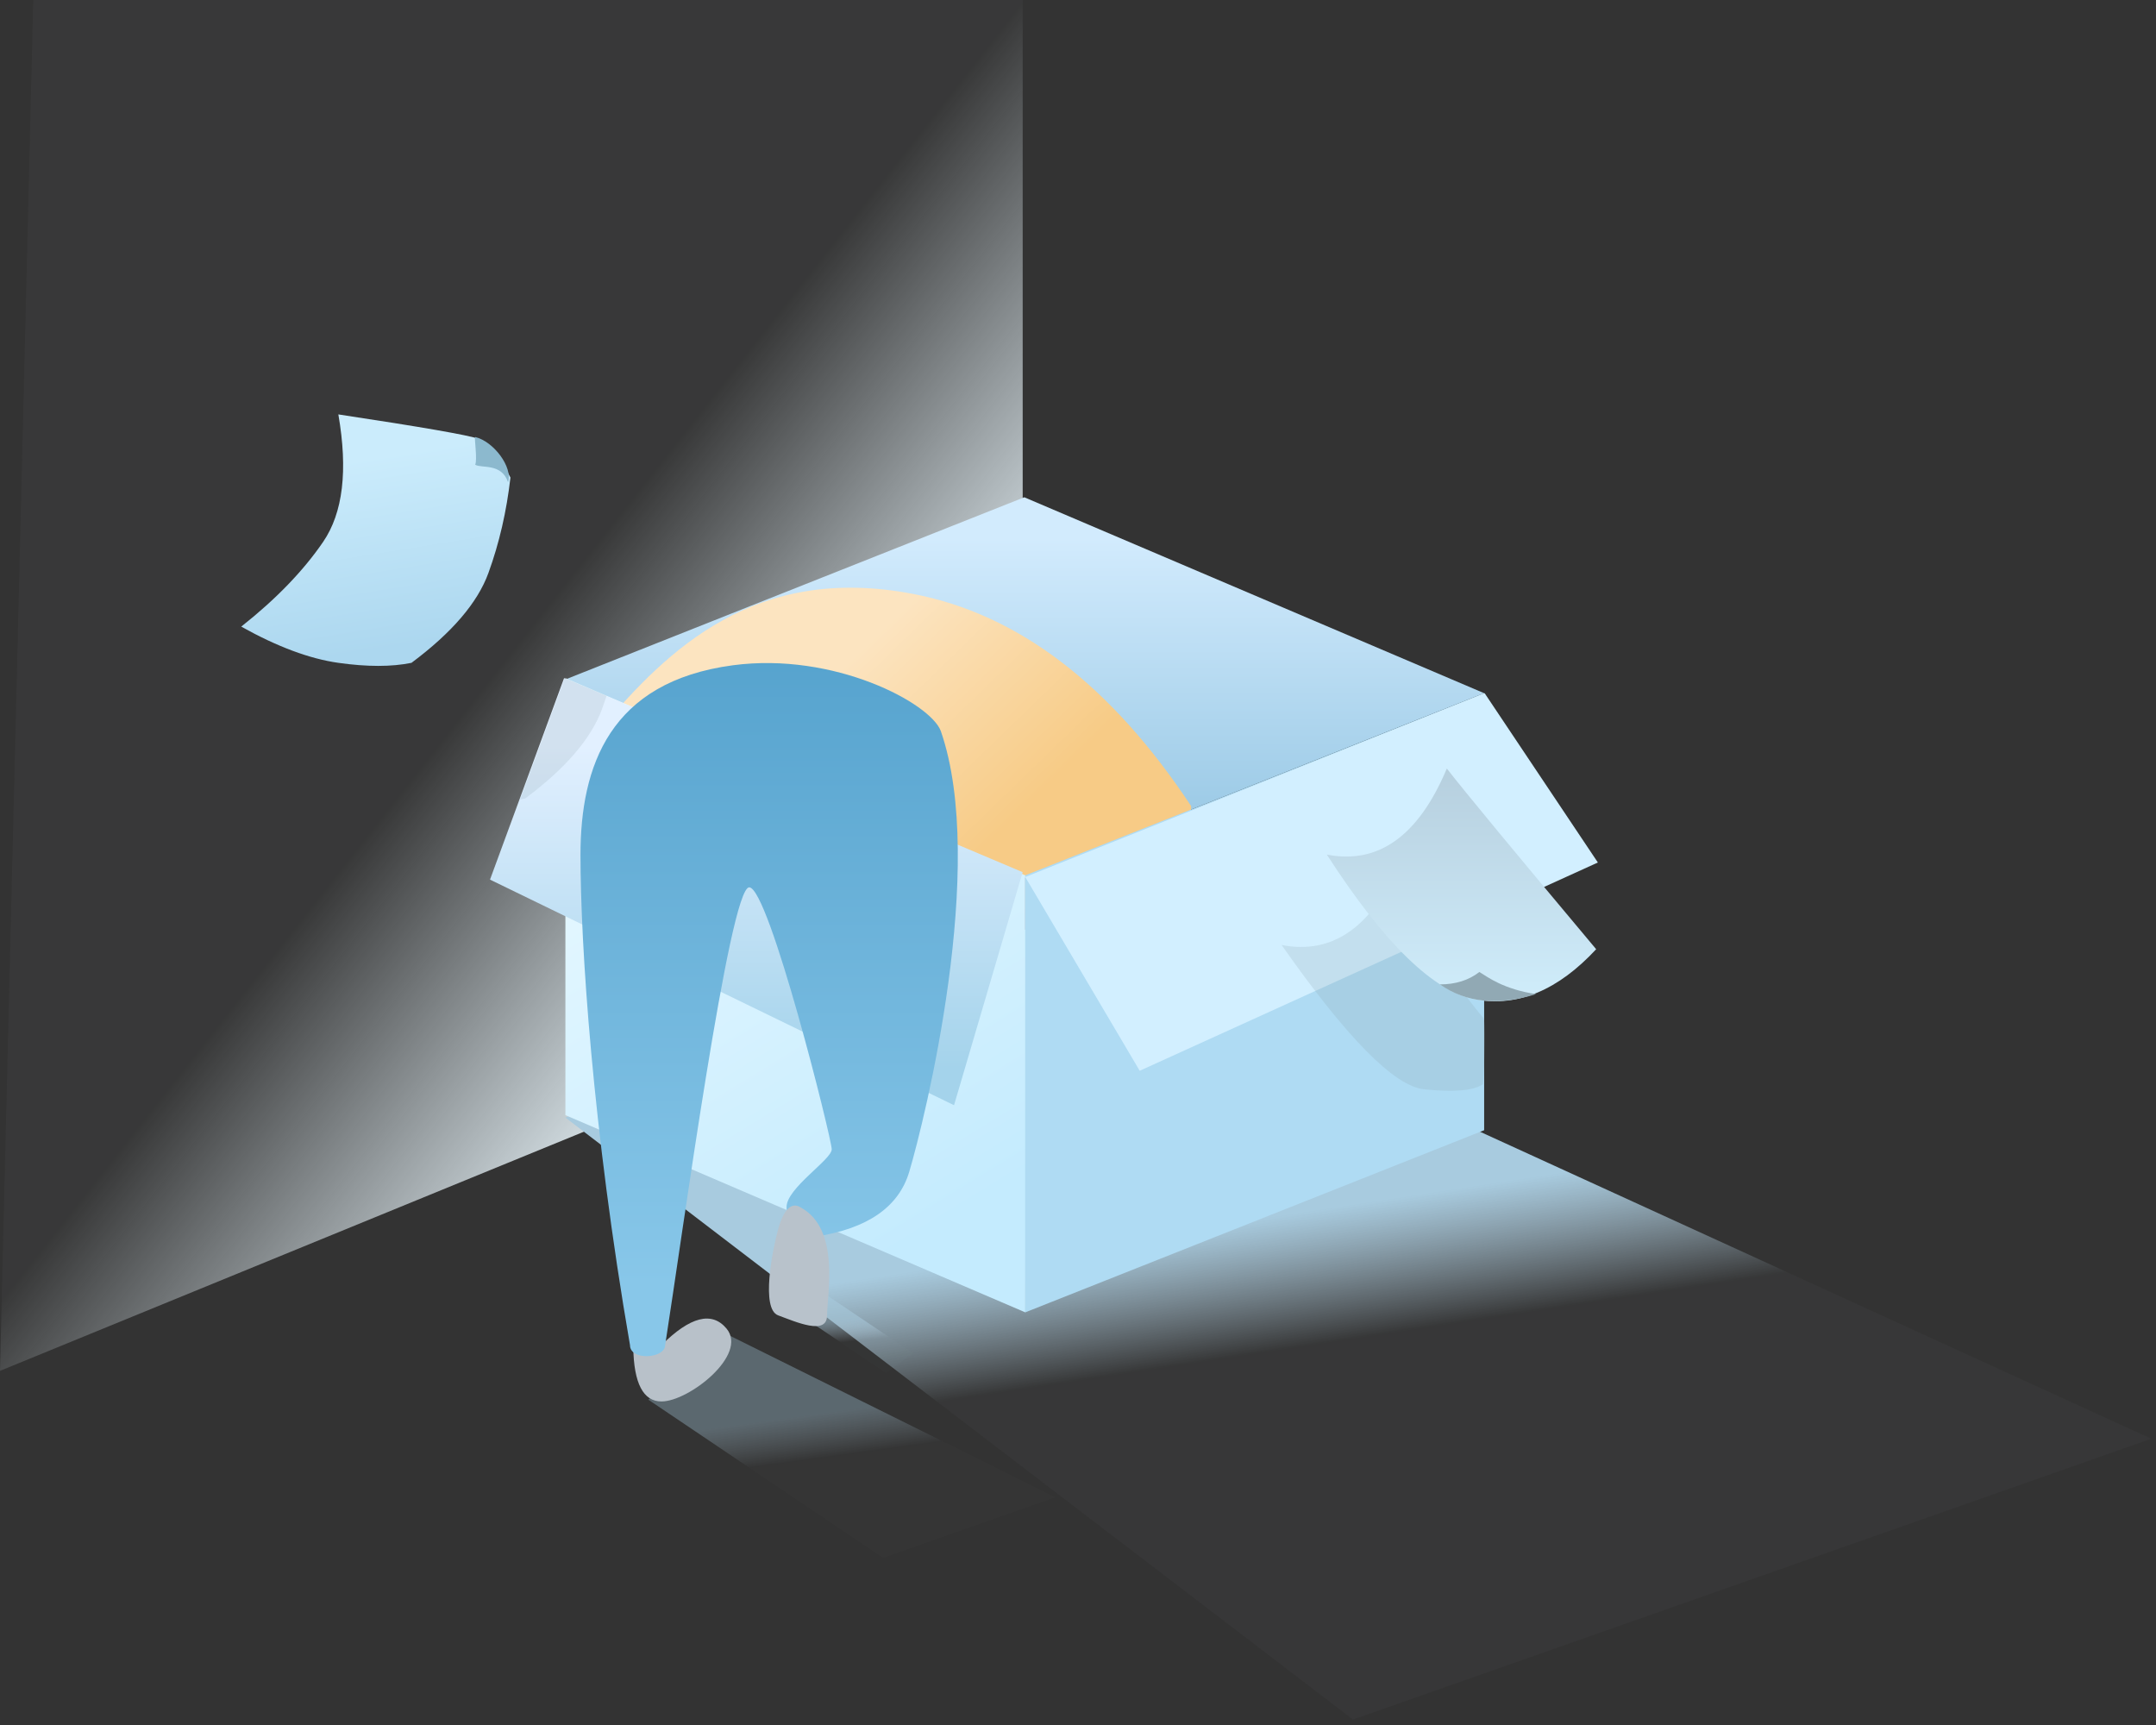 <?xml version="1.0" encoding="UTF-8"?>
<svg width="200px" height="160px" viewBox="0 0 200 160" version="1.1" xmlns="http://www.w3.org/2000/svg" xmlns:xlink="http://www.w3.org/1999/xlink">
    <rect x="0" y="0" width="200" height="160" fill="#333333" stroke="none"/>
    <title>Group 18 Copy</title>
    <defs>
        <linearGradient x1="50%" y1="47.588%" x2="72.465%" y2="71.291%" id="linearGradient-1">
            <stop stop-color="#E0ECF2" stop-opacity="0.031" offset="0%"></stop>
            <stop stop-color="#DAE5EA" offset="100%"></stop>
        </linearGradient>
        <linearGradient x1="32.587%" y1="40.201%" x2="37.252%" y2="55.721%" id="linearGradient-2">
            <stop stop-color="#A8CBDF" offset="0%"></stop>
            <stop stop-color="#D0EDFF" stop-opacity="0.022" offset="100%"></stop>
        </linearGradient>
        <linearGradient x1="32.587%" y1="38.103%" x2="37.252%" y2="56.946%" id="linearGradient-3">
            <stop stop-color="#A8CBDF" offset="0%"></stop>
            <stop stop-color="#D0EDFF" stop-opacity="0.022" offset="100%"></stop>
        </linearGradient>
        <linearGradient x1="32.587%" y1="32.142%" x2="37.252%" y2="60.426%" id="linearGradient-4">
            <stop stop-color="#A8CBDF" offset="0%"></stop>
            <stop stop-color="#D0EDFF" stop-opacity="0.022" offset="100%"></stop>
        </linearGradient>
        <linearGradient x1="50%" y1="10.691%" x2="50%" y2="100%" id="linearGradient-5">
            <stop stop-color="#D2EBFD" offset="0%"></stop>
            <stop stop-color="#90C3E1" offset="100%"></stop>
        </linearGradient>
        <linearGradient x1="41.263%" y1="37.332%" x2="80.608%" y2="59.074%" id="linearGradient-6">
            <stop stop-color="#FCE4C0" offset="0%"></stop>
            <stop stop-color="#F7CB86" offset="100%"></stop>
        </linearGradient>
        <linearGradient x1="35.055%" y1="16.056%" x2="68.593%" y2="91.798%" id="linearGradient-7">
            <stop stop-color="#E4F7FF" offset="0%"></stop>
            <stop stop-color="#C4EBFE" offset="100%"></stop>
            <stop stop-color="#C4EBFE" offset="100%"></stop>
        </linearGradient>
        <linearGradient x1="50%" y1="16.051%" x2="50%" y2="91.257%" id="linearGradient-8">
            <stop stop-color="#E2F0FF" offset="0%"></stop>
            <stop stop-color="#A4D3EB" offset="100%"></stop>
        </linearGradient>
        <linearGradient x1="50%" y1="89.33%" x2="50%" y2="0%" id="linearGradient-9">
            <stop stop-color="#88C7E9" offset="0%"></stop>
            <stop stop-color="#56A3CE" offset="100%"></stop>
        </linearGradient>
        <linearGradient x1="37.215%" y1="18.92%" x2="50%" y2="93.623%" id="linearGradient-10">
            <stop stop-color="#CBECFC" offset="0%"></stop>
            <stop stop-color="#ACD7EF" offset="100%"></stop>
        </linearGradient>
        <linearGradient x1="50%" y1="0%" x2="50%" y2="94.458%" id="linearGradient-11">
            <stop stop-color="#B6CFDE" offset="0%"></stop>
            <stop stop-color="#CFECFA" offset="100%"></stop>
        </linearGradient>
    </defs>
    <g id="聊天" stroke="none" stroke-width="1" fill="none" fill-rule="evenodd">
        <g id="添加好友" transform="translate(-344, -929)">
            <g id="Group-18-Copy" transform="translate(344, 929)">
                <polygon id="Rectangle-37-Copy-3" fill="url(#linearGradient-1)" points="3.089 0 94.869 0 94.869 88.302 0 127.151"></polygon>
                <polygon id="Path-87" fill="url(#linearGradient-2)" points="95.712 85.961 199.57 133.448 125.51 159.496 52.449 103.66"></polygon>
                <polygon id="Path-87-Copy" fill="url(#linearGradient-3)" opacity="0.348" points="67.317 123.7 97.905 138.876 81.919 144.498 60.142 129.826"></polygon>
                <polygon id="Path-87-Copy-2" fill="url(#linearGradient-4)" opacity="0.54" points="76.801 120.206 84.707 125.517 82.194 127.344 74.128 121.91"></polygon>
                <polygon id="Rectangle-37-Copy-2" fill="url(#linearGradient-5)" points="52.449 63.02 95.018 46.125 137.677 64.296 95.108 81.19"></polygon>
                <path d="M110.493,74.764 C103.043,63.509 94.442,56.949 84.691,55.086 C70.064,52.29 61.955,60.237 55.81,67.501 C51.714,72.343 69.941,77.798 110.493,83.864 L110.493,74.764 Z" id="Path-83" fill="url(#linearGradient-6)"></path>
                <polygon id="Rectangle-37" fill="url(#linearGradient-7)" points="52.449 62.898 95.113 81.192 95.113 121.727 52.449 103.433"></polygon>
                <polygon id="Path-81" fill="url(#linearGradient-8)" points="52.326 62.898 45.456 81.588 88.5 102.513 94.865 80.896"></polygon>
                <path d="M52.388,62.898 L56.268,64.541 C56.139,64.938 56.004,65.332 55.862,65.722 C54.86,68.48 52.48,71.26 48.722,74.061 C48.569,74.092 48.413,74.121 48.254,74.147 L52.388,62.898 Z" id="Combined-Shape" fill="#8DA2AB" opacity="0.195"></path>
                <path d="M61.363,124.767 C64.024,122.119 66.034,121.605 67.392,123.225 C69.43,125.656 63.903,129.99 61.363,129.99 C59.669,129.99 58.796,128.312 58.743,124.956 L61.363,124.767 Z" id="Path-85" fill="#B8C1C9"></path>
                <path d="M87.27,67.798 C86.3,65.218 77.389,60.452 67.979,61.707 C56.546,63.233 53.848,71.079 53.848,79.313 C53.848,87.548 54.958,104.614 58.441,124.765 C58.441,126.247 61.703,126.013 61.703,124.765 C63.284,114.698 67.672,82.303 69.501,82.303 C71.331,82.303 77.155,105.647 77.155,106.602 C77.155,107.557 72.965,110.196 72.965,111.956 C72.965,113.13 73.867,114.044 75.672,114.698 C80.481,113.959 83.373,111.954 84.346,108.685 C85.807,103.781 91.609,80.249 87.27,67.798 Z" id="Path-84" fill="url(#linearGradient-9)"></path>
                <path d="M74.283,111.999 C73.497,111.491 72.734,112.027 72.187,114.01 C71.64,115.993 70.57,121.413 72.187,122.005 C73.803,122.597 76.722,123.915 76.722,122.005 C76.722,120.096 77.971,114.01 74.283,111.999 Z" id="Path-86" fill="#B8C2CB"></path>
                <polygon id="Rectangle-37-Copy" fill="#AFDBF3" points="95.108 81.19 137.677 64.296 137.677 104.831 95.108 121.725"></polygon>
                <polygon id="Path-82" fill="#D2EFFF" points="95.108 81.348 105.724 99.318 148.225 80 137.721 64.296"></polygon>
                <path d="M31.387,38.438 C32.287,43.625 31.817,47.565 29.977,50.258 C28.137,52.95 25.604,55.571 22.378,58.121 C25.714,59.984 28.717,61.104 31.387,61.481 C34.058,61.858 36.319,61.858 38.17,61.481 C41.928,58.68 44.308,55.9 45.31,53.142 C46.312,50.384 46.993,47.434 47.351,44.293 C46.323,42.244 45.343,41.049 44.41,40.707 C43.477,40.364 39.136,39.608 31.387,38.438 Z" id="Path-88" fill="url(#linearGradient-10)"></path>
                <path d="M44.08,40.534 C43.972,40.568 44.303,42.629 44.08,43.103 C44.647,43.466 46.517,42.913 47.129,44.724 C47.581,43.349 45.813,40.952 44.08,40.534 Z" id="Path-89" fill="#8CB9CE"></path>
                <path d="M118.885,87.652 C123.676,88.586 127.387,85.925 130.018,79.671 C131.617,81.727 130.649,86.117 137.573,94.383 C137.806,94.661 137.806,96.723 137.573,100.567 C136.671,101.17 134.845,101.326 132.095,101.035 C129.345,100.744 124.941,96.283 118.885,87.652 Z" id="Path-90-Copy" fill="#8CA4AE" opacity="0.205"></path>
                <path d="M123.081,79.266 C127.872,80.199 131.583,77.539 134.214,71.285 C135.894,73.444 140.512,79.03 148.068,88.043 C144.546,91.835 140.839,93.393 136.946,92.717 C133.053,92.041 128.431,87.557 123.081,79.266 Z" id="Path-90" fill="url(#linearGradient-11)"></path>
                <path d="M133.571,91.306 C135.032,91.306 136.253,90.922 137.232,90.154 C138.032,90.645 139.475,91.751 142.493,92.208 C138.986,93.311 136.012,93.011 133.571,91.306 Z" id="Path-91" fill="#91A9B4"></path>
            </g>
        </g>
    </g>
</svg>